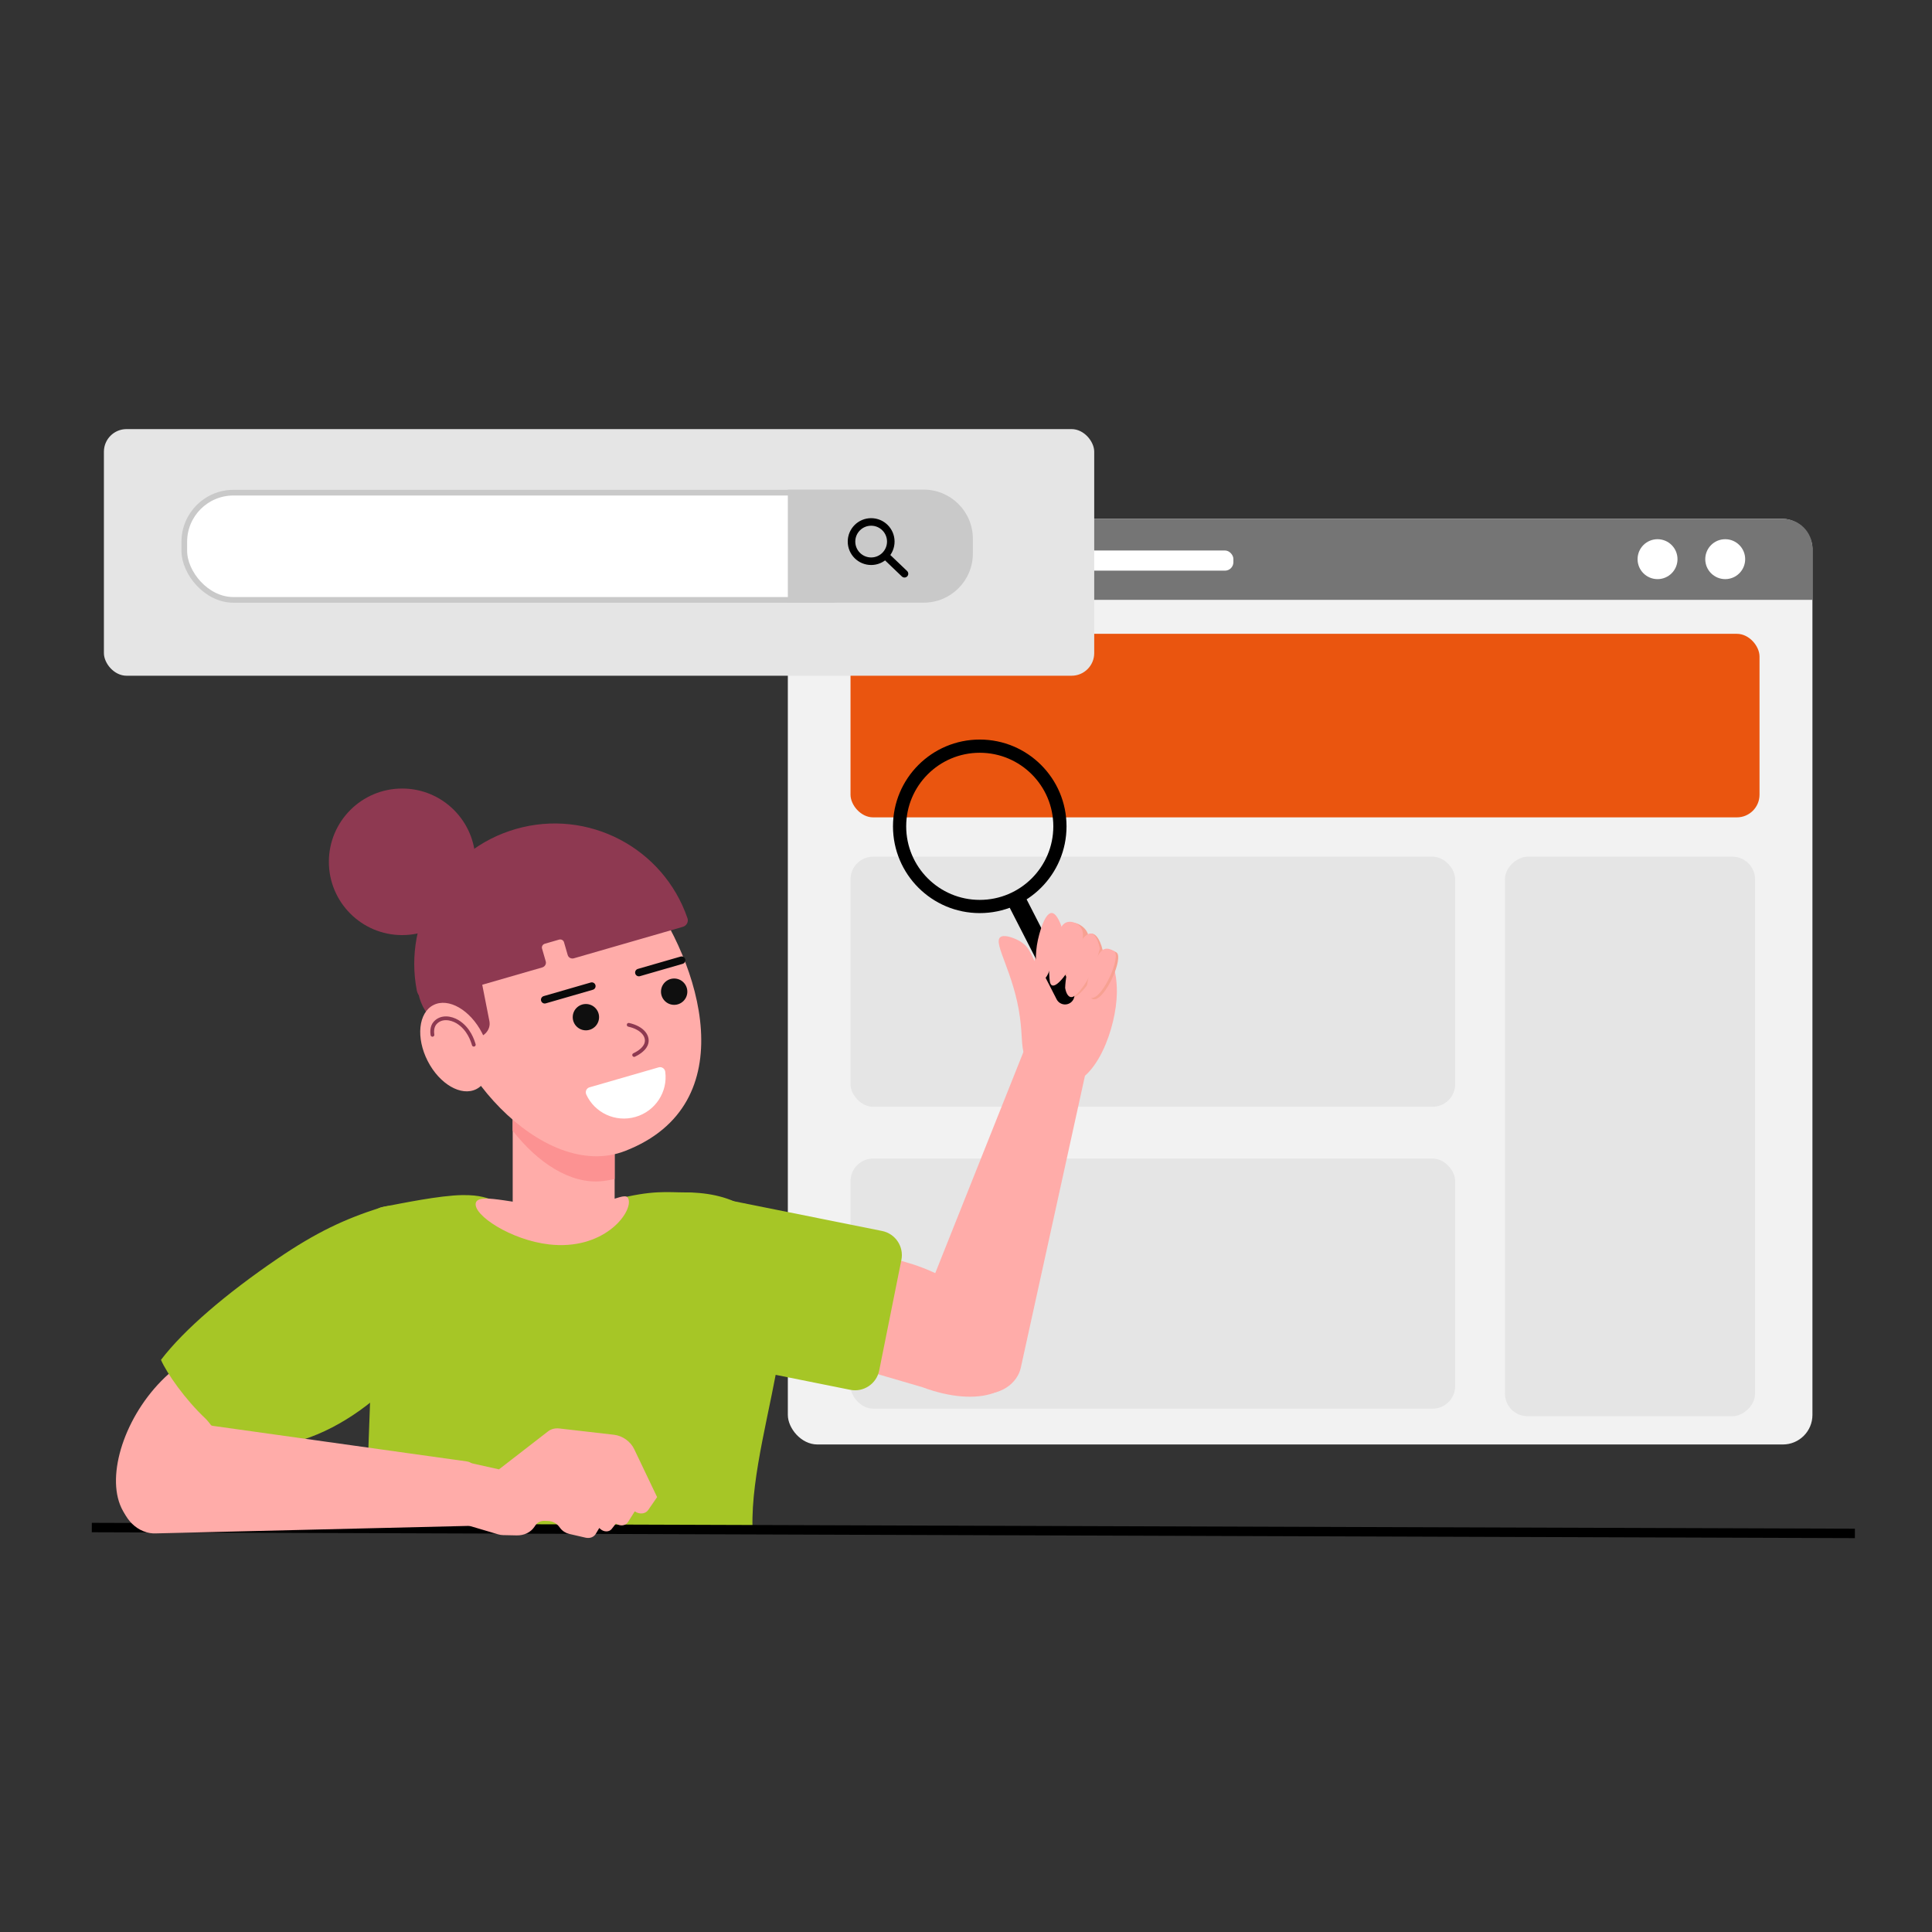 <?xml version="1.0" encoding="UTF-8"?>
<svg id="Layer_29" xmlns="http://www.w3.org/2000/svg" viewBox="0 0 1024 1024">
  <rect x="0" y="0" width="1024" height="1024" fill="#333333" stroke="none"/>
  <rect x="417.57" y="275" width="543.06" height="490.6" rx="15.67" ry="15.67" style="fill: #f2f2f2;"/>
  <rect x="450.79" y="454.06" width="320.49" height="132.56" rx="12" ry="12" style="fill: #e5e5e5;"/>
  <rect x="450.79" y="335.94" width="481.79" height="97.28" rx="12" ry="12" style="fill: #ea550f;"/>
  <rect x="715.65" y="536.07" width="296.58" height="132.56" rx="12" ry="12" transform="translate(1466.29 -261.59) rotate(90)" style="fill: #e5e5e5;"/>
  <rect x="450.79" y="614.06" width="320.49" height="132.56" rx="12" ry="12" style="fill: #e5e5e5;"/>
  <path d="M433.24,275h511.72c8.65,0,15.67,7.02,15.67,15.67v27.27H417.57v-27.27c0-8.65,7.02-15.67,15.67-15.67Z" style="fill: #757575;"/>
  <rect x="271.74" y="577.75" width="54.03" height="90.66" style="fill: #ffaca9;"/>
  <path d="M325.77,577.75v47.12c-2.24.55-4.53.94-6.87,1.17-16.68,1.62-33.87-9.75-47.16-26.73v-21.55h54.03Z" style="fill: #fc9292;"/>
  <path d="M271.54,473.9c-5.59,2.93-37.68,17.33-38.53,44.42-1.4,44.7,54.41,108.77,98.32,91.71,63.84-24.79,39.75-100.18,10.55-138.67-15.15-19.96-51.95-7.12-70.34,2.53Z" style="fill: #ffaca9;"/>
  <path d="M300.9,506.2l-1.97-6.81c-.31-1.08-1.48-1.7-2.62-1.37l-7.54,2.18c-1.13.33-1.8,1.47-1.48,2.55l1.97,6.81c.39,1.36-.44,2.79-1.86,3.2l-58.8,16.98c-3.46,1-6.99-1.22-7.68-4.76-7.27-37.39,15.1-74.8,52.43-85.58,38.31-11.06,78.26,10.01,91.03,47.29.65,1.9-.47,3.98-2.48,4.56l-57.73,16.67c-1.42.41-2.88-.36-3.27-1.72Z" style="fill: #8e3951;"/>
  <path d="M249.4,490.46l10,50.79c.95,4.85-3.47,9.28-8.79,8.86-14.26-1.13-26.25-10.36-28.85-23.55-3.21-16.31,9.17-32.47,27.64-36.1Z" style="fill: #8e3951;"/>
  <ellipse cx="241.1" cy="554.98" rx="16.21" ry="25.01" transform="translate(-226.27 170.67) rotate(-27.09)" style="fill: #ffaca9;"/>
  <path d="M251.12,553.72c-.53-1.79-2.5-8.53-8.7-12.23-3.26-1.94-8.44-3.01-11.79.68-1.89,2.08-1.59,5.25-1.42,6.31" style="fill: none; stroke: #8e3951; stroke-linecap: round; stroke-miterlimit: 10; stroke-width: 2px;"/>
  <line x1="288.72" y1="529.88" x2="313.67" y2="522.67" style="fill: none; stroke: #0a0a0a; stroke-linecap: round; stroke-miterlimit: 10; stroke-width: 4px;"/>
  <line x1="338.62" y1="515.47" x2="361.27" y2="508.93" style="fill: none; stroke: #0a0a0a; stroke-linecap: round; stroke-miterlimit: 10; stroke-width: 4px;"/>
  <circle cx="310.54" cy="539.12" r="6.98" style="fill: #0f0f0f;"/>
  <circle cx="357.32" cy="525.61" r="6.98" style="fill: #0f0f0f;"/>
  <path d="M333.22,543.18c7.52,1.65,10.95,6.45,9.1,10.59-1.29,2.87-4.81,4.73-6.21,5.4" style="fill: #ffaca9; stroke: #8e3951; stroke-linecap: round; stroke-miterlimit: 10; stroke-width: 2px;"/>
  <path d="M164.55,679.7c-3.94-5.37-11.61-6.24-16.66-1.9-19.47,16.78-38.95,33.56-58.42,50.34-21.96,19.61-32.99,51.09-25.84,69.42,7.69,19.72,34.42,19.11,57.32-3.74,26.21-22.12,52.42-44.24,78.62-66.36-11.67-15.92-23.35-31.85-35.02-47.77Z" style="fill: #ffaca9;"/>
  <path d="M397.65,655.22c.73-5.78,6.75-9.1,13.06-7.19,24.37,7.36,48.75,14.73,73.12,22.09,27.81,8.87,52.15,31.28,54.94,48.91,3,18.96-19.71,27.46-49.86,16.22-32.58-9.53-65.16-19.05-97.74-28.58,2.16-17.15,4.32-34.3,6.48-51.45Z" style="fill: #ffaca9;"/>
  <path d="M312.47,576.3l36.62-10.58c1.64-.47,3.27.63,3.5,2.31,1.43,10.56-5.12,20.88-15.75,23.95-10.63,3.07-21.68-2.17-26.1-11.87-.7-1.54.09-3.34,1.73-3.82Z" style="fill: #fff;"/>
  <path d="M245.13,633.43c18.28-.28,18.71,7.01,34.89,8.44,13.08,1.16,26.36-.99,45.76-6.03,20.19-5.24,27.91-3.83,37.7-3.83,13.08,0,23.94,2.92,31.66,8.01,45.57,30.02,2.27,113.28,3.7,169.61h-205.2c2.26-56.72,3.81-105.01,6.07-161.73.22-5.59-2.36-7.22,4.5-8.48,8.42-1.55,28.6-5.81,40.92-6Z" style="fill: #a6c626;"/>
  <line x1="48.66" y1="809.63" x2="983.13" y2="812.74" style="fill: none; stroke: #000; stroke-miterlimit: 10; stroke-width: 5px;"/>
  <path d="M243.4,774.09l21.07,4.7,26.01-20.14c1.6-1.24,3.74-1.79,5.99-1.53l28.93,3.33c4.57.53,8.79,3.53,10.76,7.66l12.12,25.39-4.75,6.88c-1.44,2.08-4.59,2.39-7.04.7l-.05-.04-3.61,5.72c-1.24,1.96-4.13,2.3-6.38.75h0s-2.26,2.89-2.26,2.89c-1.33,1.71-4.15,1.69-6.02-.03l-.54-.5-1.89,3.15c-1.02,1.7-3.14,2.49-5.36,1.98l-8.69-2c-1.85-.43-3.56-1.52-4.73-3.04l-.65-.84c-1.36-1.76-3.48-2.87-5.63-2.95l-2.06-.08c-1.96-.07-3.7.73-4.7,2.18l-.75,1.09c-1.99,2.88-5.42,4.51-9.32,4.43l-7.24-.15c-.86-.02-1.74-.16-2.59-.41l-36.79-10.9,16.18-28.23Z" style="fill: #ffaca9;"/>
  <path d="M235.16,646.08c-11.91-10.25-31.09-7.08-34.13-5.82-18.14,5.81-33.28,12.77-54,26.9-27.17,18.52-49.39,37.48-61.71,53.59,3.09,7.15,12.89,21.09,23.62,31.16,4.14,3.88,7.09,13.87,29.3,14.55,38.97,1.18,87.01-39.88,96.94-77.08,3.09-11.58,13.4-31.74-.03-43.29Z" style="fill: #a6c626;"/>
  <path d="M63.54,789.91l.98-17.4c.68-12.03,9.75-21.3,20.26-20.7l162.74,22.79c2.6.36,4.54,2.57,4.57,5.19l.35,28.87-169.83,4.07c-1.07.03-2.15,0-3.21-.19-9.54-1.66-16.5-11.35-15.87-22.63Z" style="fill: #ffaca9;"/>
  <path d="M514.42,737.69l-16.67-5.09c-11.52-3.52-18.37-14.54-15.29-24.61l60.86-152.65c.97-2.44,3.58-3.8,6.13-3.2l28.13,6.53-36.46,165.92c-.23,1.05-.52,2.09-.95,3.08-3.88,8.87-14.95,13.33-25.76,10.03Z" style="fill: #ffaca9;"/>
  <circle cx="213.15" cy="456.78" r="38.84" style="fill: #8e3951;"/>
  <path d="M252.17,637.64c-1.45,6.39,18.66,19.61,38.8,21.92,28.7,3.3,43.84-16.26,42.26-23.55-1.27-5.85-9.04,3.41-34.47,3.49-23.09.07-45.16-8.16-46.59-1.86Z" style="fill: #ffaca9;"/>
  <path d="M565,574.68c-6.67.35-15.54-4.11-20.01-11.37-1.09-1.76-1.8-3.39-2.16-4.48-1.58-4.8-.88-9.53-2.26-19.76-3.14-23.22-14.13-38.83-10.53-42.22,1.83-1.73,6.74.01,9.76,1.58,1.43.74,2.52,1.61,3.25,2.27,0,0,.35.31.68.65,2.07,2.1,4.35,7.49,4.57,8.03,2.49-14.41,4.6-18.35,6.24-18.38,5.13.56,2.83,5.15,6.38,5.54,2.4.26,3.17-1.98,5.42-1.5,2.67.56,2.51,3.9,5.82,5.41,2.55,1.16,3.83-1.27,5.88-.12,3.3,1.85,1.94,7.56,5,8.82,1.76.73,2.74-.63,4.24-.23,3.64.97,4.78,10.78,4.68,17.32-.27,18.46-10.9,47.61-26.98,48.45Z" style="fill: #ffaca9;"/>
  <path d="M559.52,500.19c-3.12,6.87-3.67,11.51-3.71,14.85-.04,3.85-.07,6.39,1.34,7.23,3.06,1.81,10.58-5.86,14.8-12.54,3.08-4.88,7.14-11.32,3.87-16.36-1.59-2.45-4.85-4.44-7.65-4.35-3.63.12-5.3,3.8-8.65,11.17Z" style="fill: #f7a192;"/>
  <path d="M569.48,507.02c-3.17,6.43-4.15,10.94-4.24,15.12.2.99-.09,5.62,2.14,6.44,1.23.45,3.14.14,6.77-3.94,3.12-3.5,7.53-9.79,10.39-20.68-1.85-7.71-4.5-8.78-5.25-9-4.88-1.42-8.93,10.3-9.8,12.06Z" style="fill: #f7a192;"/>
  <path d="M581.15,511.06c-3.79,7.36-4.06,14.17-3.84,15.28.63,1.35.74,3.12,2.35,3.31,6,.72,16.33-22.46,11.98-24.91-5.74-3.24-7.45.43-10.49,6.32Z" style="fill: #f7a192;"/>
  <path d="M579.87,510.35c-3.79,7.36-4.06,14.17-3.84,15.28.63,1.35.74,3.12,2.35,3.31,6,.72,16.33-22.46,11.98-24.91-5.74-3.24-7.45.43-10.49,6.32Z" style="fill: #ffaca9;"/>
  <path d="M357.68,641.56h102.38c7.19,0,13.04,5.84,13.04,13.04v59.78c0,7.19-5.84,13.04-13.04,13.04h-102.38c-7.07,0-12.82-5.74-12.82-12.82v-60.21c0-7.07,5.74-12.82,12.82-12.82Z" transform="translate(142.73 -67.11) rotate(11.35)" style="fill: #a6c626;"/>
  <circle cx="519.29" cy="437.97" r="42.49" style="fill: none; stroke: #000; stroke-linecap: round; stroke-linejoin: round; stroke-width: 7px;"/>
  <path d="M564.49,527.38l-25.19-49.16" style="fill: none; stroke: #000; stroke-linecap: round; stroke-linejoin: round; stroke-width: 10px;"/>
  <path d="M550.13,498.07c-1.77,8.04-1.03,14.89-.26,19.08.35.54,1.41,2.07,2.74,2,1.23-.07,2.05-1.47,2.44-2.16,2.61-4.6,7.22-22.03,7.96-24.83-2.59-7.8-4.85-8.25-5.6-8.26-4.06-.04-6.96,12.7-7.28,14.17Z" style="fill: #ffaca9;"/>
  <path d="M558.64,500.93c-2.42,7.1-2.68,11.59-2.55,14.76.15,3.65.25,6.07,1.53,6.59,2.8,1.14,9.07-7.55,12.47-14.68,2.48-5.2,5.76-12.07,2.62-16.22-1.53-2.02-4.5-3.29-6.97-2.67-3.2.81-4.5,4.61-7.1,12.21Z" style="fill: #ffaca9;"/>
  <path d="M568.35,507.07c-2.92,6.54-3.65,12.54-3.8,16.55.16.92.83,4.28,2.79,4.8,1.08.29,2.77-.24,6.05-4.58,2.82-3.72,6.83-10.27,9.56-21.04-1.49-7.16-3.82-7.87-4.48-7.99-4.29-.78-9.32,10.47-10.11,12.26Z" style="fill: #ffaca9;"/>
  <circle cx="878.53" cy="296.37" r="10.58" style="fill: #fff;"/>
  <circle cx="914.4" cy="296.37" r="10.58" style="fill: #fff;"/>
  <rect x="444.89" y="291.77" width="208.83" height="10.69" rx="4.47" ry="4.47" style="fill: #fff;"/>
  <rect x="55.07" y="227.43" width="524.89" height="130.72" rx="12" ry="12" style="fill: #e5e5e5;"/>
  <rect x="97.68" y="261.13" width="367.42" height="56.82" rx="26.04" ry="26.04" style="fill: #fff; stroke: #c9c9c9; stroke-miterlimit: 10; stroke-width: 3px;"/>
  <path d="M417.57,259.51h72.03c14.37,0,26.04,11.67,26.04,26.04v7.83c0,14.37-11.67,26.04-26.04,26.04h-72.03v-59.91h0Z" style="fill: #c9c9c9;"/>
  <g>
    <circle cx="461.73" cy="287.05" r="10.41" style="fill: none; stroke: #000; stroke-linecap: round; stroke-linejoin: round; stroke-width: 4px;"/>
    <path d="M479.4,304.1l-9.79-9.35" style="fill: none; stroke: #000; stroke-linecap: round; stroke-linejoin: round; stroke-width: 4px;"/>
  </g>
</svg>